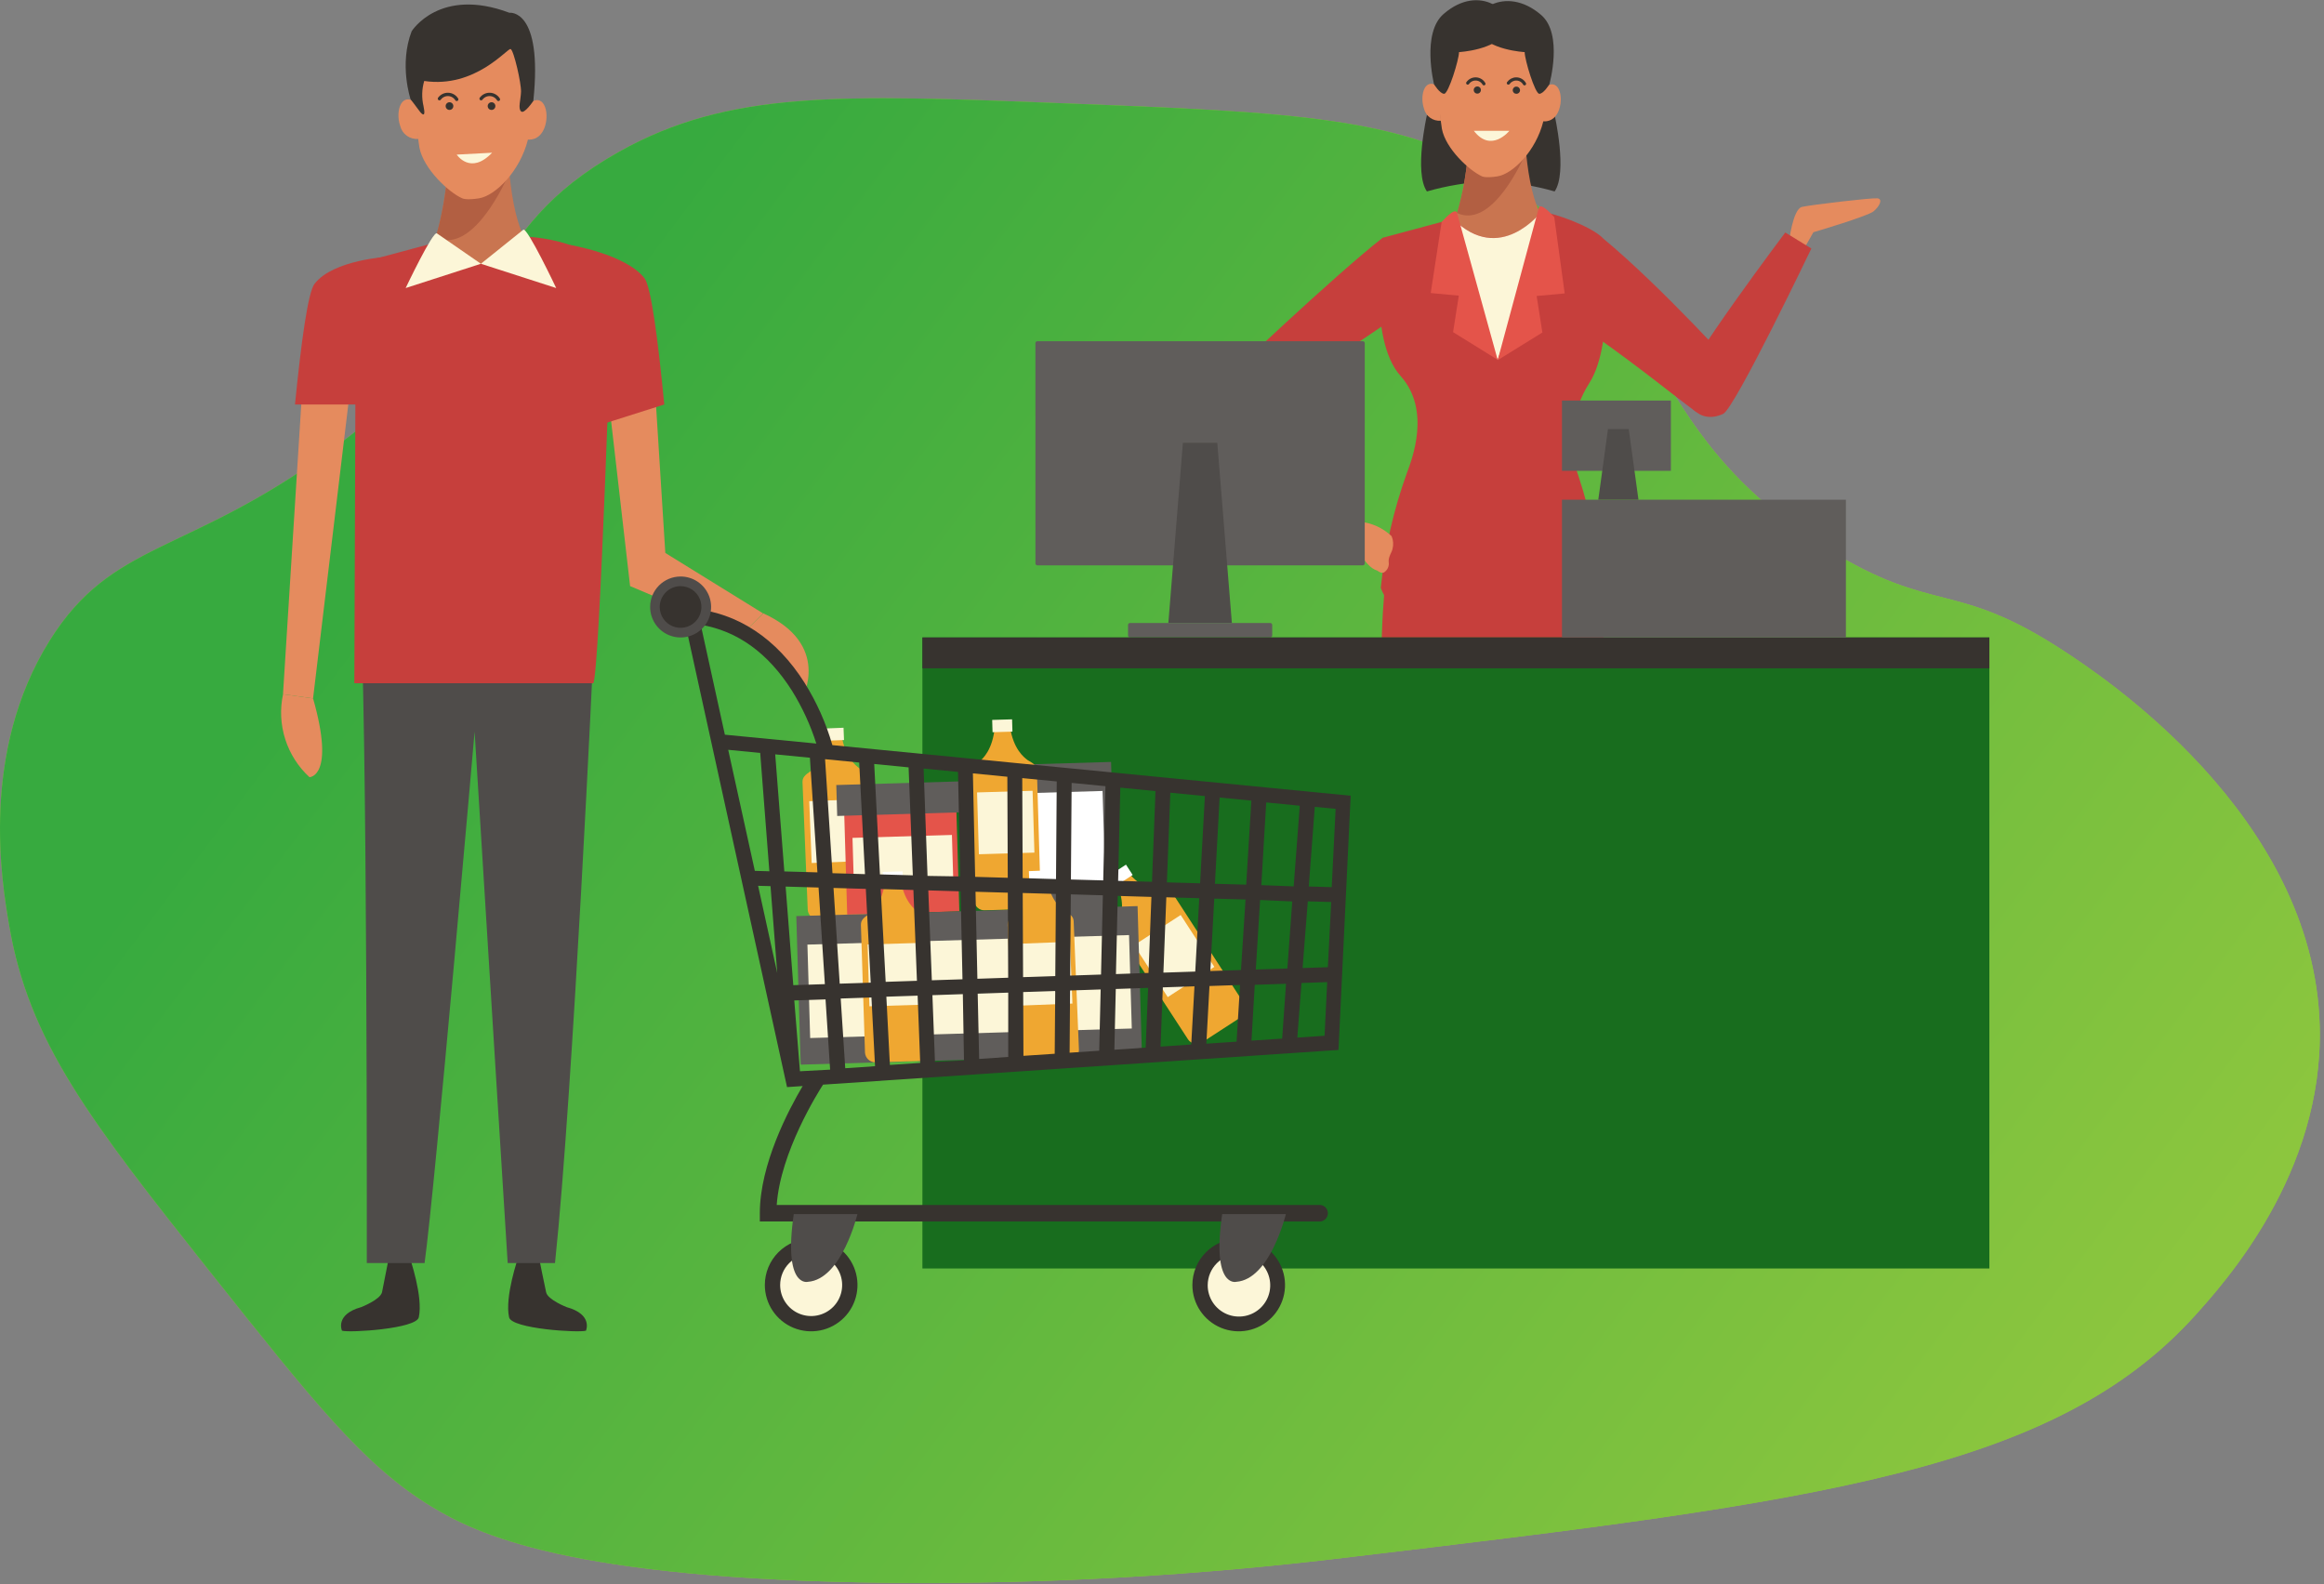 <svg width="446" height="304" viewBox="0 0 446 304" fill="none" xmlns="http://www.w3.org/2000/svg">
<rect x="0" y="0" width="446" height="304" fill="#808080" stroke="none"/>
<g clip-path="url(#clip0)">
<path d="M63.24 86.59C98.74 60.8 91.06 44.69 118.8 29.13C139.86 17.32 161.29 18.13 204.14 19.83C248 21.54 269.93 22.39 288.36 34.54C319.95 55.36 313.36 82.14 350.72 105.36C371.2 118.07 375.03 111.19 395.91 124.83C403 129.46 444.1 156.3 445.18 196.92C445.93 225.2 426.9 246.19 421.18 252.55C394.23 282.28 348.99 288.18 259.59 298.77C230.228 302.367 200.661 304.038 171.08 303.77C108.85 303.14 91.26 294.25 82.74 289.08C69.77 281.18 60 268.81 40.33 244.08C17.19 214.93 5.55 199.9 1.75 177.53C0.35 169.3 -3.88 144.38 9.54 122.93C21.55 103.74 35.61 106.66 63.24 86.59Z" fill="#8CC63E"/>
<path d="M63.24 86.59C98.74 60.8 91.06 44.69 118.8 29.13C139.86 17.32 161.29 18.13 204.14 19.83C248 21.54 269.93 22.39 288.36 34.54C319.95 55.36 313.36 82.14 350.72 105.36C371.2 118.07 375.03 111.19 395.91 124.83C403 129.46 444.1 156.3 445.18 196.92C445.93 225.2 426.9 246.19 421.18 252.55C394.23 282.28 348.99 288.18 259.59 298.77C230.228 302.367 200.661 304.038 171.08 303.77C108.85 303.14 91.26 294.25 82.74 289.08C69.77 281.18 60 268.81 40.33 244.08C17.19 214.93 5.55 199.9 1.75 177.53C0.35 169.3 -3.88 144.38 9.54 122.93C21.55 103.74 35.61 106.66 63.24 86.59Z" fill="url(#paint0_linear)"/>
<path d="M298.35 22.1L286.52 21.2V21.13H286.1H285.67V21.2L273.84 22.1C273.84 22.1 271.32 33.1 273.84 36.74C277.694 35.634 281.665 34.983 285.67 34.8H286.52C290.526 34.982 294.496 35.633 298.35 36.74C300.87 33.08 298.35 22.1 298.35 22.1Z" fill="#37332F"/>
<path d="M343.3 46.61C343.3 46.61 344.04 40.12 345.81 39.71C347.58 39.3 359.12 37.95 360.27 38.06C361.42 38.17 360.69 39.63 359.54 40.57C358.39 41.51 348.01 44.57 348.01 44.57L345.81 48.44L343.3 46.61Z" fill="#E58B5E"/>
<path d="M317.4 58.7C317.4 58.7 329.57 68.61 332.11 70.64C332.11 70.64 333.49 75.39 327.94 79.04L311.94 67.19L317.4 58.7Z" fill="#EA6A7C"/>
<path d="M307.49 45.62L305.8 64.26C315.87 71.41 320.92 75.69 325.49 79.04C325.49 79.04 333.06 78.52 334.1 71.91C334.1 71.91 319 55.11 307.49 45.62Z" fill="#C63F3C"/>
<path d="M347.621 47.69C347.621 47.69 332.911 78.42 330.691 79.43C325.811 81.66 323.041 77.01 323.081 73.76C323.121 70.51 342.611 44.62 342.611 44.62L347.621 47.69Z" fill="#C63F3C"/>
<path d="M293.66 222.5L289.86 222.16C289.86 222.16 287.41 229.21 288.23 232.9C288.69 234.98 300.69 235.73 302.02 235.3C302.02 235.3 303.34 232.38 298.57 231.08C298.57 231.08 295.17 229.75 294.88 228.41C294.49 226.65 293.66 222.5 293.66 222.5Z" fill="#4F4C4A"/>
<path d="M279.781 222.5L283.58 222.16C283.58 222.16 286.031 229.21 285.221 232.9C284.761 234.98 272.761 235.73 271.421 235.3C271.421 235.3 270.101 232.38 274.881 231.08C274.881 231.08 278.271 229.75 278.561 228.41C279.001 226.65 279.781 222.5 279.781 222.5Z" fill="#4F4C4A"/>
<path d="M269.66 119.26C272.27 161.26 279.78 222.5 279.78 222.5L283.68 222.44C284.16 200.37 286.63 129.53 286.63 129.53C288.39 158.39 289.58 223.02 289.58 223.02L293.8 223.16C304.37 140.83 305.97 139.24 307.52 120.16L269.66 119.26Z" fill="#E58B5E"/>
<path d="M267.08 102.89C267.08 102.89 261.2 129.66 269.66 172.97C269.66 172.97 286.31 178.83 304.4 172.97C304.4 172.97 312.4 122.32 304.4 105.02L267.08 102.89Z" fill="#C63F3C"/>
<path d="M250.2 61.26C250.2 61.26 239.74 69.78 237.56 71.52C237.56 71.52 236.37 75.61 241.15 78.75L254.93 68.57L250.2 61.26Z" fill="#EA6A7C"/>
<path d="M235.46 72.5C235.46 72.5 255.93 53 265.36 45.62L281.78 50C281.53 50.33 281.26 50.66 280.96 51C277.55 55 249.81 72.65 242.2 78.24C242.2 78.24 236.35 78.17 235.46 72.5Z" fill="#C63F3C"/>
<path d="M295.47 40.68C292.25 34.3 292.47 20.21 292.47 20.21C292.47 20.21 281.9 26.64 281.82 28.11C281.46 34 280.13 40 279.2 42C278.81 42.85 273.99 43.82 270.7 44.39V55.9L302.05 51.14V42.68C298.72 41.51 295.47 40.68 295.47 40.68Z" fill="#C97550"/>
<path d="M279.621 40.88C280.774 36.971 281.492 32.947 281.761 28.88L290.601 22.88H292.491C292.491 24.55 292.641 26.88 292.871 29.3C290.941 33.58 285.621 43.64 279.621 40.88Z" fill="#B25F42"/>
<path d="M307.21 112.77C306.678 105.568 305.264 98.458 303 91.6C301.919 88.638 301.536 85.465 301.883 82.331C302.23 79.196 303.297 76.184 305 73.53C310.27 65.31 307.53 45.62 307.53 45.62C305.3 43.42 298.14 40.79 295.78 40.69C295.78 40.69 287.87 50.97 278.9 41.99L265.4 45.62C265.4 45.62 262.27 64.91 268.79 72.16C274.69 78.75 270.94 88.22 269.99 90.8C267.425 97.9 265.746 105.289 264.99 112.8C264.99 112.8 266.32 117.64 275.15 123.68L286.45 112.8L297.33 123.68C297.33 123.68 306.47 116 307.21 112.77Z" fill="#C63F3C"/>
<path d="M295.74 40.69C295.74 40.69 287.83 51 278.86 42C278.86 42 283.76 62.74 287.42 69.06C287.42 69.05 294.8 48.58 295.74 40.69Z" fill="#FCF6D8"/>
<path d="M276.18 10.4C275.797 15.188 275.979 20.004 276.72 24.75C277.45 28.56 281.99 32.75 284.41 33.84C284.41 33.84 285.07 34.22 287.41 33.84C290.32 33.36 294.76 29 296.18 23.28C296.18 23.28 298.331 23.64 299.231 20.96C300.131 18.28 299 14.51 296.16 17C296.16 17 296.911 5.2 291.731 4.48C286.551 3.76 276.64 2 276.18 10.4Z" fill="#E58B5E"/>
<path d="M289.47 15.94C289.64 15.697 289.866 15.498 290.129 15.361C290.392 15.223 290.684 15.151 290.98 15.15C291.304 15.149 291.623 15.234 291.902 15.398C292.182 15.561 292.413 15.797 292.57 16.08" stroke="#37332F" stroke-width="0.61" stroke-miterlimit="10" stroke-linecap="round"/>
<path d="M281.67 15.94C281.848 15.685 282.087 15.479 282.366 15.341C282.644 15.203 282.953 15.138 283.264 15.152C283.575 15.166 283.877 15.258 284.142 15.421C284.407 15.583 284.627 15.81 284.78 16.08" stroke="#37332F" stroke-width="0.61" stroke-miterlimit="10" stroke-linecap="round"/>
<path d="M276.521 23.17C275.788 23.233 275.058 23.032 274.461 22.603C273.865 22.174 273.443 21.544 273.271 20.83C272.371 18.15 273.531 14.4 276.341 16.9" fill="#E58B5E"/>
<path d="M284.2 17.27C284.202 17.407 284.163 17.542 284.088 17.657C284.013 17.772 283.905 17.862 283.779 17.916C283.652 17.969 283.513 17.983 283.378 17.957C283.243 17.931 283.119 17.865 283.022 17.768C282.925 17.671 282.859 17.547 282.833 17.412C282.807 17.277 282.821 17.138 282.875 17.011C282.928 16.885 283.018 16.777 283.133 16.702C283.248 16.627 283.383 16.588 283.52 16.59C283.61 16.589 283.699 16.605 283.782 16.639C283.865 16.673 283.941 16.723 284.004 16.786C284.067 16.85 284.118 16.925 284.151 17.008C284.185 17.091 284.202 17.18 284.2 17.27Z" fill="#37332F"/>
<path d="M291.711 17.27C291.716 17.366 291.702 17.461 291.668 17.551C291.635 17.641 291.583 17.723 291.516 17.791C291.45 17.86 291.369 17.914 291.28 17.95C291.192 17.986 291.096 18.003 291.001 18C290.91 18 290.82 17.982 290.737 17.948C290.653 17.913 290.577 17.862 290.513 17.798C290.449 17.734 290.398 17.658 290.363 17.574C290.328 17.49 290.311 17.401 290.311 17.31C290.311 17.22 290.328 17.13 290.363 17.046C290.398 16.962 290.449 16.886 290.513 16.822C290.577 16.758 290.653 16.707 290.737 16.673C290.82 16.638 290.91 16.62 291.001 16.62C291.18 16.615 291.355 16.679 291.488 16.801C291.62 16.922 291.7 17.091 291.711 17.27Z" fill="#37332F"/>
<path d="M244.89 73.23C244.89 73.23 255.11 91.81 261.31 100.74L262.08 105.54C262.08 105.54 235.59 83.3 235.46 75.54C235.33 67.78 244.89 73.23 244.89 73.23Z" fill="#EB808B"/>
<path d="M260 103.78C260 103.78 261.55 108.67 264.33 109.52C264.33 109.52 265.02 110.11 265.58 109.87C265.922 109.66 266.192 109.352 266.356 108.986C266.52 108.621 266.57 108.215 266.5 107.82C266.43 106.82 267.1 106.04 267.24 105.34C267.456 104.526 267.392 103.664 267.06 102.89C265.368 101.295 263.187 100.315 260.87 100.11L260 103.78Z" fill="#E58B5E"/>
<path d="M275.21 16.18C275.21 16.18 276.32 18 277.15 18C277.98 18 280 11.41 280 10C280 10 287.19 9.62 289 6C290.81 2.38 284 -3.34 277.08 2.65C272.74 6.31 275.21 16.18 275.21 16.18Z" fill="#37332F"/>
<path d="M297.34 16.18C297.34 16.18 296.24 18 295.41 18C294.58 18 292.6 11.45 292.6 10C292.6 10 285.41 9.62 283.6 6C281.79 2.38 288.78 -3.12 295.75 2.86C300.05 6.53 297.34 16.18 297.34 16.18Z" fill="#37332F"/>
<path d="M282.851 25.11H289.661C289.661 25.11 286.171 29.44 282.851 25.11Z" fill="#FCF6D8"/>
<path d="M279.62 40.88L287.42 69.05L278.86 63.74L279.96 56.74L274.57 56.24L276.66 42.62C276.66 42.62 279.28 39.56 279.62 40.88Z" fill="#E4544A"/>
<path d="M295.3 39.93L287.42 69.12L296 63.81L294.9 56.81L300.28 56.31L298.28 41.68C298.28 41.68 295.64 38.61 295.3 39.93Z" fill="#E4544A"/>
<path d="M261.23 98.77L255.84 102.93C255.84 102.93 232.18 79.42 235.2 72.81C235.2 72.81 238.09 68.81 246.93 74.07L261.23 98.77Z" fill="#C63F3C"/>
<path d="M320.66 76.87H299.76V90.36H320.66V76.87Z" fill="#605D5B"/>
<path d="M261.53 65.48H199.09C198.881 65.48 198.71 65.65 198.71 65.86V108.12C198.71 108.33 198.881 108.5 199.09 108.5H261.53C261.74 108.5 261.91 108.33 261.91 108.12V65.86C261.91 65.65 261.74 65.48 261.53 65.48Z" fill="#605D5B"/>
<path d="M236.41 119.56H224.22L227.01 84.98H233.61L236.41 119.56Z" fill="#4F4C4A"/>
<path d="M243.77 119.56H216.86C216.651 119.56 216.48 119.73 216.48 119.94V121.96C216.48 122.17 216.651 122.34 216.86 122.34H243.77C243.98 122.34 244.15 122.17 244.15 121.96V119.94C244.15 119.73 243.98 119.56 243.77 119.56Z" fill="#605D5B"/>
<path d="M381.781 122.34H177.021V243.44H381.781V122.34Z" fill="#186D1E"/>
<path d="M381.781 122.34H177.021V128.26H381.781V122.34Z" fill="#37332F"/>
<path d="M354.25 95.9H299.76V122.34H354.25V95.9Z" fill="#605D5B"/>
<path d="M314.44 95.9H306.73L308.59 82.34H312.57L314.44 95.9Z" fill="#4F4C4A"/>
<path d="M213.228 146.225L192.697 146.831L193.538 175.338L214.069 174.733L213.228 146.225Z" fill="#605D5B"/>
<path d="M211.592 151.796L194.849 152.29L195.378 170.222L212.121 169.728L211.592 151.796Z" fill="white"/>
<path d="M165.001 147.5C164.221 146.93 162.191 145.39 161.501 141.07L160.041 141.13L158.591 141.18C158.241 145.55 156.401 147.3 155.661 147.93C154.461 148.75 153.971 149.2 154.011 150.17L155.011 174.55C155.02 174.804 155.078 175.053 155.184 175.284C155.289 175.514 155.439 175.722 155.625 175.895C155.811 176.067 156.029 176.202 156.266 176.29C156.504 176.379 156.757 176.419 157.011 176.41L165.891 176.07C166.402 176.049 166.884 175.827 167.232 175.453C167.58 175.078 167.767 174.581 167.751 174.07L166.751 149.7C166.711 148.7 166.321 148.2 165.001 147.5Z" fill="#EFA731"/>
<path d="M161.882 139.665L158.064 139.815L158.157 142.173L161.974 142.023L161.882 139.665Z" fill="#FCF6D8"/>
<path d="M165.955 153.347L155.303 153.764L155.767 165.625L166.419 165.208L165.955 153.347Z" fill="#FCF6D8"/>
<path d="M183.505 154.471L161.984 155.106L162.587 175.528L184.108 174.893L183.505 154.471Z" fill="#E4544A"/>
<path d="M184.722 149.944L160.493 150.659L160.668 156.596L184.897 155.881L184.722 149.944Z" fill="#605D5B"/>
<path d="M182.685 160.239L163.603 160.802L163.847 169.068L182.929 168.505L182.685 160.239Z" fill="#FCF6D8"/>
<path d="M197.261 145.91C196.481 145.33 194.461 143.77 193.821 139.44L192.361 139.49H190.911C190.521 143.85 188.661 145.58 187.911 146.2C186.711 147.02 186.211 147.46 186.241 148.43L186.961 172.82C186.968 173.075 187.026 173.326 187.131 173.558C187.236 173.79 187.385 174 187.571 174.175C187.757 174.349 187.975 174.485 188.213 174.576C188.452 174.666 188.706 174.708 188.961 174.7L197.841 174.44C198.095 174.432 198.346 174.374 198.579 174.27C198.811 174.165 199.02 174.015 199.195 173.83C199.37 173.644 199.506 173.426 199.596 173.187C199.686 172.949 199.729 172.695 199.721 172.44L199.001 148.1C199.001 147.12 198.591 146.62 197.261 145.91Z" fill="#EFA731"/>
<path d="M194.229 138.051L190.41 138.163L190.48 140.522L194.298 140.41L194.229 138.051Z" fill="#FCF6D8"/>
<path d="M198.164 151.764L187.509 152.079L187.859 163.943L198.514 163.629L198.164 151.764Z" fill="#FCF6D8"/>
<path d="M222.76 171.1C221.76 171.01 219.26 170.73 216.46 167.36L215.24 168.15L214.03 168.94C215.95 172.87 215.26 175.32 214.95 176.24C214.34 177.56 214.15 178.19 214.68 179.01L228 199.48C228.291 199.901 228.731 200.195 229.232 200.301C229.732 200.407 230.254 200.317 230.69 200.05L238.14 195.22C238.571 194.94 238.872 194.5 238.979 193.998C239.086 193.495 238.989 192.971 238.71 192.54L225.44 172.07C224.86 171.24 224.27 171 222.76 171.1Z" fill="#EFA731"/>
<path d="M216.088 165.939L212.884 168.018L214.168 169.998L217.373 167.918L216.088 165.939Z" fill="white"/>
<path d="M226.586 175.603L217.643 181.404L224.102 191.362L233.045 185.561L226.586 175.603Z" fill="#FCF6D8"/>
<path d="M173.35 175.209L152.819 175.814L153.66 204.322L174.192 203.716L173.35 175.209Z" fill="#605D5B"/>
<path d="M171.684 180.79L154.952 181.283L155.481 199.216L172.213 198.722L171.684 180.79Z" fill="#FCF6D8"/>
<path d="M195.822 174.556L175.291 175.162L176.132 203.669L196.663 203.063L195.822 174.556Z" fill="#605D5B"/>
<path d="M194.185 180.126L177.442 180.62L177.971 198.553L194.714 198.059L194.185 180.126Z" fill="#FCF6D8"/>
<path d="M218.312 173.893L197.781 174.499L198.622 203.006L219.153 202.4L218.312 173.893Z" fill="#605D5B"/>
<path d="M216.675 179.454L199.933 179.948L200.462 197.88L217.204 197.386L216.675 179.454Z" fill="#FCF6D8"/>
<path d="M176.251 175.08C175.471 174.51 173.451 172.95 172.811 168.62H171.351H169.901C169.511 172.98 167.651 174.72 166.901 175.34C165.691 176.15 165.191 176.59 165.221 177.57L166.001 202C166.031 202.509 166.255 202.988 166.627 203.337C166.999 203.687 167.49 203.881 168.001 203.88L176.881 203.61C177.136 203.604 177.387 203.547 177.62 203.442C177.853 203.338 178.063 203.189 178.238 203.002C178.413 202.816 178.549 202.598 178.639 202.359C178.728 202.12 178.77 201.865 178.761 201.61L178.001 177.27C178.001 176.29 177.581 175.79 176.251 175.08Z" fill="#EFA731"/>
<path d="M173.218 167.228L169.4 167.34L169.47 169.699L173.288 169.587L173.218 167.228Z" fill="white"/>
<path d="M177.154 180.941L166.499 181.256L166.849 193.12L177.504 192.806L177.154 180.941Z" fill="#FCF6D8"/>
<path d="M204.36 174.89C203.58 174.32 201.54 172.78 200.85 168.46L199.4 168.52L197.95 168.58C197.6 172.94 195.75 174.69 195.02 175.32C193.82 176.14 193.33 176.59 193.37 177.57L194.32 201.94C194.341 202.451 194.563 202.933 194.938 203.282C195.312 203.63 195.809 203.816 196.32 203.8L205.2 203.46C205.711 203.439 206.194 203.217 206.542 202.843C206.89 202.468 207.077 201.971 207.06 201.46L206.06 177.09C206.08 176.09 205.7 175.59 204.36 174.89Z" fill="#EFA731"/>
<path d="M201.269 167.034L197.452 167.184L197.544 169.542L201.361 169.393L201.269 167.034Z" fill="white"/>
<path d="M205.345 180.737L194.684 181.154L195.148 193.014L205.809 192.597L205.345 180.737Z" fill="#FCF6D8"/>
<path d="M146.431 117.71L127.681 106.12L125.331 68.78L115.521 65.52L120.921 112.48L142.521 121.62L146.431 117.71Z" fill="#E58B5E"/>
<path d="M142.521 121.62C142.521 121.62 148.301 125 154.001 133.89C154.001 133.89 159.58 123.66 146.48 117.71L142.521 121.62Z" fill="#E58B5E"/>
<path d="M54.31 133.23L58.24 70.9L68.04 67.64L60.081 134.03L54.31 133.23Z" fill="#E58B5E"/>
<path d="M54.32 133.23C53.705 136.095 53.85 139.072 54.739 141.864C55.628 144.656 57.232 147.168 59.39 149.15C59.39 149.15 64.39 149.15 60.08 134.03L54.32 133.23Z" fill="#E58B5E"/>
<path d="M103.51 241.69L99.45 241.33C99.45 241.33 96.82 248.87 97.7 252.81C98.19 255.03 111.03 255.81 112.45 255.38C112.45 255.38 113.86 252.27 108.75 250.86C108.75 250.86 105.13 249.45 104.81 248.02C104.39 246.13 103.51 241.69 103.51 241.69Z" fill="#37332F"/>
<path d="M74.56 241.69L78.63 241.33C78.63 241.33 81.25 248.87 80.37 252.81C79.88 255.03 67.04 255.81 65.63 255.38C65.63 255.38 64.22 252.27 69.31 250.86C69.31 250.86 72.94 249.45 73.31 248.02C73.68 246.13 74.56 241.69 74.56 241.69Z" fill="#37332F"/>
<path d="M113.94 124.07C113.94 124.07 110 209.55 106.51 242.4H97.43C97.43 242.4 92.971 171.24 91.081 140.4C91.081 140.4 83.531 227.61 81.481 242.4H70.391C70.391 242.4 70.55 134.25 69.001 113.79L113.94 124.07Z" fill="#4F4C4A"/>
<path d="M70.53 51.25C70.53 51.25 82.53 48.25 83.14 46.8C84.14 44.67 85.56 38.24 85.94 31.94C86.03 30.38 97.33 23.49 97.33 23.49C97.33 23.49 97.09 38.56 100.53 45.38C100.53 45.38 104.01 46.27 107.53 47.52V56.52L73.62 61.72C70 59.26 70.09 51.86 70.53 51.25Z" fill="#C97550"/>
<path d="M83.601 45.59C84.819 41.411 85.587 37.113 85.891 32.77L95.331 26.38H97.331C97.331 28.17 97.481 30.62 97.731 33.25C95.701 37.79 90.001 48.55 83.601 45.59Z" fill="#B25F42"/>
<path d="M68.001 131.12L68.3 50.66L82.731 46.78C92.331 56.39 100.73 45.4 100.73 45.39C103.25 45.51 117.86 46.7 117.42 56.45C117.42 56.45 115.09 129.45 113.85 131.12H68.001Z" fill="#C63F3C"/>
<path d="M79.911 13C79.5 18.118 79.695 23.267 80.491 28.34C81.281 32.41 86.131 36.94 88.711 38.06C88.711 38.06 89.421 38.46 91.941 38.06C95.051 37.55 99.791 32.9 101.321 26.78C101.321 26.78 103.611 27.16 104.571 24.3C105.531 21.44 104.281 17.41 101.281 20.09C101.281 20.09 102.081 7.48 96.541 6.71C91.001 5.94 80.401 4.05 79.911 13Z" fill="#E58B5E"/>
<path d="M84.331 18.94C84.524 18.675 84.78 18.461 85.075 18.318C85.371 18.175 85.697 18.107 86.025 18.119C86.353 18.132 86.673 18.226 86.957 18.391C87.24 18.557 87.478 18.79 87.651 19.07" stroke="#37332F" stroke-width="0.64" stroke-miterlimit="10" stroke-linecap="round"/>
<path d="M92.331 18.94C92.524 18.675 92.78 18.461 93.075 18.318C93.371 18.175 93.697 18.107 94.025 18.119C94.353 18.132 94.673 18.226 94.957 18.391C95.24 18.557 95.478 18.79 95.651 19.07" stroke="#37332F" stroke-width="0.64" stroke-miterlimit="10" stroke-linecap="round"/>
<path d="M80.28 26.66C79.497 26.73 78.715 26.516 78.076 26.057C77.437 25.598 76.984 24.925 76.8 24.16C75.8 21.29 77.08 17.28 80.09 19.95" fill="#E58B5E"/>
<path d="M97.76 2.45C97.76 2.45 104.22 1.56 102.35 19.37C102.35 19.37 100.6 21.99 99.99 21.37C99.38 20.75 99.93 19.25 99.99 17.62C100.05 15.99 98.6 9.62 97.99 9.41C97.38 9.2 91.22 17 81.41 15.54C80.947 17.115 80.902 18.783 81.28 20.38C81.88 23.19 80.61 21.51 80.28 21.02C79.95 20.53 78.8 19.07 78.8 19.07C78.8 19.07 76.54 12.4 79 6C79 6 84.33 -2.59 97.76 2.45Z" fill="#37332F"/>
<path d="M87.001 20.36C87.001 20.506 86.957 20.649 86.876 20.771C86.794 20.893 86.679 20.988 86.544 21.044C86.409 21.1 86.26 21.114 86.116 21.086C85.973 21.057 85.841 20.987 85.737 20.883C85.634 20.78 85.563 20.648 85.535 20.504C85.506 20.361 85.521 20.212 85.577 20.077C85.633 19.942 85.728 19.826 85.849 19.745C85.971 19.663 86.114 19.62 86.26 19.62C86.457 19.62 86.645 19.698 86.784 19.837C86.922 19.976 87.001 20.164 87.001 20.36Z" fill="#37332F"/>
<path d="M95.07 20.36C95.07 20.506 95.027 20.649 94.946 20.771C94.864 20.893 94.749 20.988 94.614 21.044C94.478 21.1 94.329 21.114 94.186 21.086C94.042 21.057 93.911 20.987 93.807 20.883C93.704 20.78 93.633 20.648 93.605 20.504C93.576 20.361 93.591 20.212 93.647 20.077C93.703 19.942 93.797 19.826 93.919 19.745C94.041 19.663 94.184 19.62 94.33 19.62C94.527 19.62 94.715 19.698 94.854 19.837C94.992 19.976 95.07 20.164 95.07 20.36Z" fill="#37332F"/>
<path d="M94.44 29.31C90.27 33.68 87.65 29.67 87.65 29.67L94.44 29.31Z" fill="#FCF6D8"/>
<path d="M115.331 81.48L127.481 77.63C126.281 65.2 124.951 55.03 123.681 53.39C120.091 48.77 109.331 47 109.331 47C110.331 49.81 113.941 67.43 113.941 67.43L115.331 81.48Z" fill="#C63F3C"/>
<path d="M68.87 77.63L69.87 69.69C69.87 69.69 73.44 52.07 74.47 49.27C74.47 49.27 63.97 49.83 60.38 54.45C59.11 56 57.8 65.65 56.61 77.63H68.87Z" fill="#C63F3C"/>
<path d="M83.851 44.79L92.291 50.62L77.851 55.28C77.851 55.28 83.111 44.21 83.851 44.79Z" fill="#FCF6D8"/>
<path d="M100.421 44.09L92.29 50.62L106.741 55.28C106.741 55.28 101.161 43.51 100.421 44.09Z" fill="#FCF6D8"/>
<path d="M228.831 246.61C228.831 248.368 229.352 250.087 230.329 251.549C231.306 253.011 232.694 254.15 234.319 254.823C235.943 255.496 237.73 255.672 239.455 255.329C241.179 254.986 242.763 254.139 244.007 252.896C245.25 251.653 246.097 250.069 246.44 248.344C246.783 246.62 246.607 244.832 245.934 243.208C245.261 241.583 244.122 240.195 242.66 239.218C241.198 238.241 239.479 237.72 237.721 237.72C235.363 237.72 233.102 238.657 231.434 240.324C229.767 241.991 228.831 244.252 228.831 246.61Z" fill="#37332F"/>
<path d="M231.77 246.61C231.758 247.801 232.101 248.969 232.756 249.965C233.41 250.96 234.346 251.739 235.444 252.201C236.542 252.662 237.753 252.787 238.922 252.558C240.091 252.329 241.166 251.758 242.009 250.916C242.852 250.074 243.426 249.001 243.656 247.832C243.887 246.663 243.765 245.452 243.305 244.353C242.845 243.254 242.068 242.317 241.073 241.661C240.079 241.005 238.912 240.66 237.72 240.67C236.148 240.683 234.644 241.313 233.531 242.424C232.418 243.534 231.786 245.038 231.77 246.61Z" fill="#FCF6D8"/>
<path d="M146.78 246.61C146.78 248.369 147.302 250.088 148.279 251.55C149.256 253.012 150.646 254.152 152.271 254.824C153.896 255.497 155.684 255.672 157.408 255.328C159.133 254.985 160.717 254.137 161.96 252.893C163.203 251.648 164.049 250.063 164.391 248.338C164.733 246.613 164.555 244.825 163.881 243.201C163.206 241.577 162.065 240.189 160.602 239.213C159.139 238.238 157.419 237.718 155.66 237.72C153.304 237.723 151.046 238.66 149.381 240.327C147.716 241.994 146.78 244.254 146.78 246.61Z" fill="#37332F"/>
<path d="M149.72 246.61C149.718 247.788 150.066 248.939 150.719 249.919C151.372 250.899 152.301 251.664 153.389 252.115C154.476 252.567 155.673 252.685 156.829 252.456C157.984 252.227 159.045 251.66 159.877 250.827C160.71 249.995 161.277 248.934 161.506 247.778C161.736 246.623 161.617 245.426 161.165 244.338C160.714 243.251 159.95 242.322 158.97 241.669C157.99 241.016 156.838 240.668 155.66 240.67C154.085 240.67 152.574 241.296 151.46 242.41C150.346 243.524 149.72 245.035 149.72 246.61Z" fill="#FCF6D8"/>
<path d="M259.21 152.71L159.74 143C158.532 138.799 156.745 134.788 154.43 131.08C149.03 122.51 141.54 117.57 132.78 116.8L130.84 116.63L151.04 208.63L154.04 208.43C151.39 212.9 145.81 223.43 145.82 232.84V234.42H253.12C253.339 234.437 253.559 234.409 253.766 234.338C253.974 234.266 254.164 234.152 254.325 234.003C254.486 233.854 254.615 233.673 254.703 233.472C254.791 233.271 254.836 233.054 254.836 232.835C254.836 232.616 254.791 232.399 254.703 232.198C254.615 231.997 254.486 231.816 254.325 231.667C254.164 231.518 253.974 231.404 253.766 231.332C253.559 231.261 253.339 231.233 253.12 231.25H149.06C149.77 221.12 156.99 209.65 157.95 208.16L256.87 201.5L259.21 152.71ZM134.48 119.9C141.54 121.09 147.41 125.33 151.97 132.53C153.951 135.711 155.527 139.128 156.66 142.7L139.11 141L134.48 119.9ZM139.75 143.9L145.89 144.5L147.65 167.21L144.86 167.13L139.75 143.9ZM145.49 170L147.87 170.06L149.16 186.73L145.49 170ZM148.77 144.77L155.43 145.42L156.87 167.42L150.52 167.24L148.77 144.77ZM150.77 170.15L157.09 170.33L158.3 188.87L152.24 189.07L150.77 170.15ZM153.52 205.59L152.43 192L158.43 191.8L159.31 205.28L153.52 205.59ZM158.34 145.7L164.89 146.34L166 167.76L159.76 167.58L158.34 145.7ZM159.96 170.41L166.16 170.59L167.1 188.59L161.15 188.78L159.96 170.41ZM162.21 205.01L161.34 191.63L167.24 191.43L167.93 204.62L162.21 205.01ZM167.77 146.62L174.37 147.27L175.18 167.99L168.87 167.81L167.77 146.62ZM169.02 170.62L175.29 170.8L175.97 188.23L169.97 188.43L169.02 170.62ZM170.78 204.38L170.1 191.28L176.1 191.08L176.6 203.99L170.78 204.38ZM177.25 147.5L183.85 148.14L184.28 168.2L178 168.1L177.25 147.5ZM178.15 170.88L184.35 171.06L184.71 187.94L178.83 188.13L178.15 170.88ZM179.43 203.8L178.94 190.99L184.78 190.79L185 203.5L179.43 203.8ZM186.71 148.42L193.32 149.07L193.4 168.46L187.14 168.28L186.71 148.42ZM187.21 171.14L193.41 171.32L193.48 187.64L187.57 187.84L187.21 171.14ZM187.91 203.23L187.63 190.7L193.49 190.5V202.84L187.91 203.23ZM202.41 202.23L196.41 202.63L196.36 190.39L202.51 190.18L202.41 202.23ZM202.52 187.32L196.34 187.53L196.27 171.38L202.64 171.56L202.52 187.32ZM202.66 168.71L196.26 168.52L196.18 149.33L202.8 149.97L202.66 168.71ZM210.95 201.65L205.27 202.03L205.36 190.09L211.23 189.89L210.95 201.65ZM211.3 187.03L205.38 187.23L205.5 171.64L211.65 171.82L211.3 187.03ZM211.72 168.96L205.52 168.79L205.66 150.25L212.15 150.88L211.72 168.96ZM219.86 201.05L213.86 201.46L214.13 189.8L220.34 189.59L219.86 201.05ZM220.41 186.72L214.16 186.94L214.51 171.94L220.97 172.13L220.41 186.72ZM221.08 169.23L214.58 169.05L215 151.16L221.75 151.82L221.08 169.23ZM228.61 200.46L222.72 200.86L223.16 189.49L229.23 189.29L228.61 200.46ZM229.38 186.46L223.27 186.66L223.83 172.2L230.15 172.38L229.38 186.46ZM230.31 169.52L223.94 169.34L224.6 152.13L231.23 152.78L230.31 169.52ZM237.31 199.91L231.51 200.3L232.11 189.23L237.98 189.03L237.31 199.91ZM238.16 186.16L232.27 186.36L233.03 172.46L239.03 172.63L238.16 186.16ZM239.16 169.78L233.16 169.61L234.06 153.06L240.15 153.65L239.16 169.78ZM246.06 199.32L240.17 199.71L240.8 189L246.8 188.8L246.06 199.32ZM247.06 185.87L241 186.07L241.83 172.72L248 173L247.06 185.87ZM242.06 169.87L243 154L249.44 154.63L248.27 170.11L242.06 169.87ZM254.2 198.78L248.97 199.13L249.77 188.65L254.7 188.48L254.2 198.78ZM254.83 185.62L249.98 185.78L250.98 172.98L255.47 173.11L254.83 185.62ZM255.57 170.26L251.17 170.13L252.32 154.85L256.32 155.23L255.57 170.26Z" fill="#37332F"/>
<path d="M164.551 233C164.551 233 161.551 245.55 155.031 246C155.031 246 150.271 247.26 152.331 233H164.551Z" fill="#4F4C4A"/>
<path d="M246.77 233C246.77 233 243.77 245.55 237.24 246C237.24 246 232.48 247.26 234.55 233H246.77Z" fill="#4F4C4A"/>
<path d="M124.771 116.49C124.771 117.647 125.114 118.779 125.757 119.741C126.4 120.703 127.315 121.453 128.384 121.896C129.454 122.338 130.63 122.453 131.765 122.227C132.901 122 133.943 121.442 134.761 120.623C135.578 119.804 136.135 118.761 136.359 117.625C136.584 116.49 136.467 115.313 136.022 114.244C135.578 113.176 134.827 112.263 133.863 111.621C132.9 110.979 131.768 110.638 130.611 110.64C129.843 110.64 129.083 110.791 128.373 111.086C127.664 111.38 127.02 111.811 126.477 112.354C125.935 112.897 125.505 113.542 125.212 114.252C124.919 114.962 124.769 115.722 124.771 116.49Z" fill="#4F4C4A"/>
<path d="M126.61 116.49C126.61 117.281 126.845 118.054 127.284 118.712C127.724 119.37 128.349 119.883 129.08 120.186C129.811 120.488 130.615 120.567 131.391 120.413C132.167 120.259 132.879 119.878 133.439 119.318C133.998 118.759 134.379 118.046 134.533 117.27C134.688 116.494 134.609 115.69 134.306 114.959C134.003 114.228 133.49 113.604 132.833 113.164C132.175 112.725 131.401 112.49 130.61 112.49C129.549 112.49 128.532 112.911 127.782 113.662C127.032 114.412 126.61 115.429 126.61 116.49Z" fill="#37332F"/>
</g>
<defs>
<linearGradient id="paint0_linear" x1="109.337" y1="59.135" x2="397.519" y2="276.022" gradientUnits="userSpaceOnUse">
<stop stop-color="#37AA3F"/>
<stop offset="1" stop-color="#8CC63E"/>
</linearGradient>
<clipPath id="clip0">
<rect width="445.2" height="303.76" fill="white"/>
</clipPath>
</defs>
</svg>
